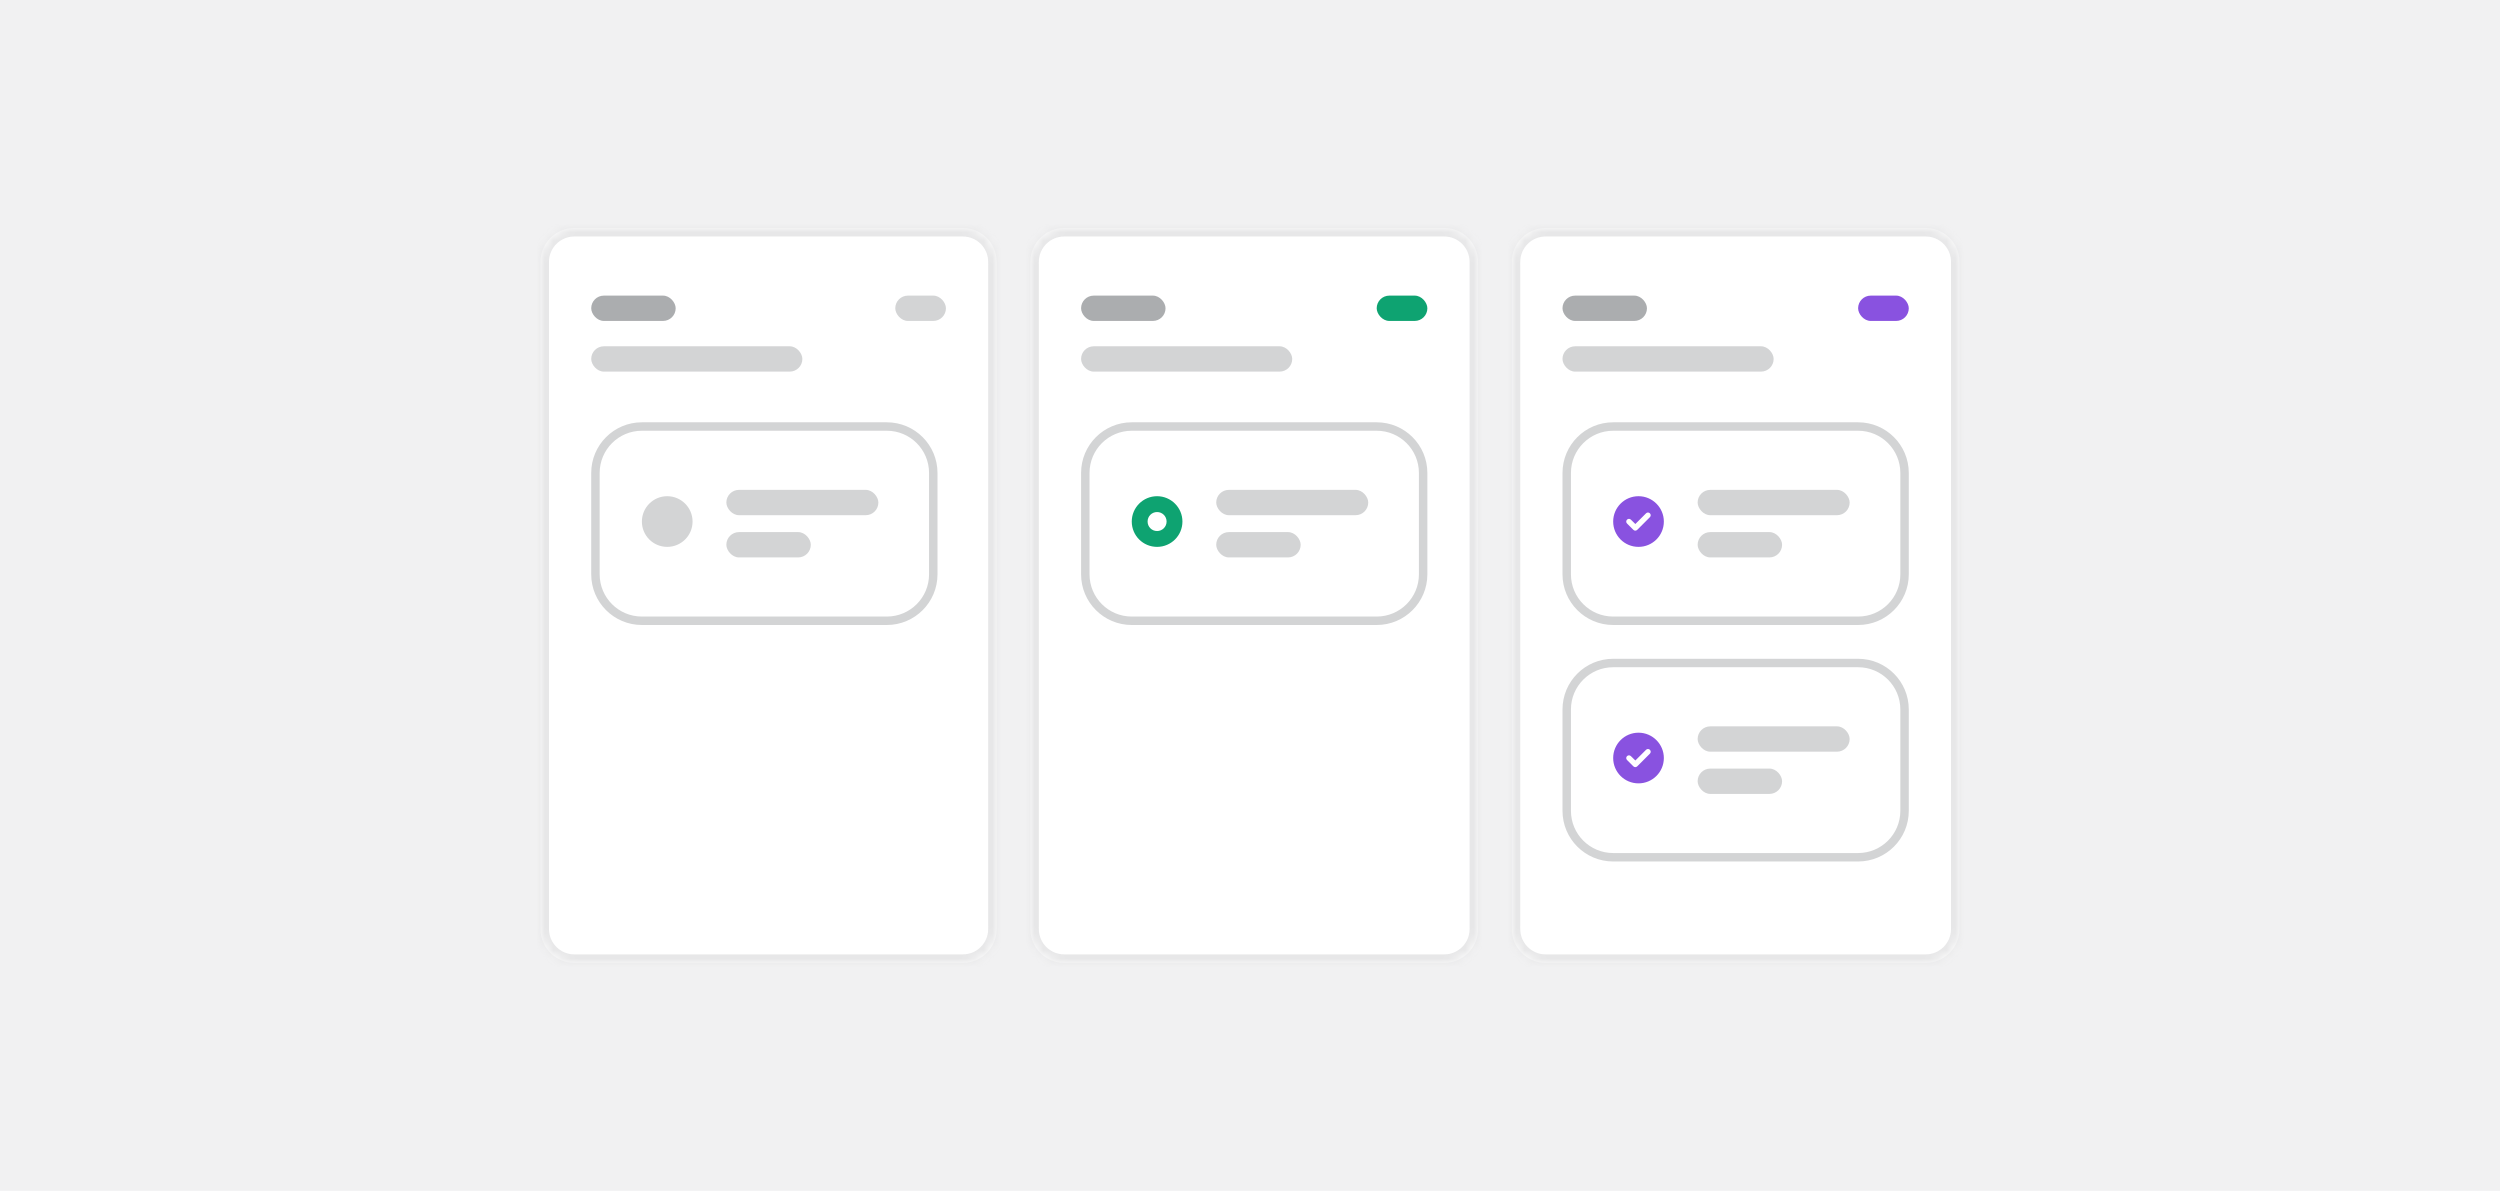 <svg width="296" height="141" viewBox="0 0 296 141" fill="none" xmlns="http://www.w3.org/2000/svg">
<rect width="296" height="141" fill="#F1F1F2"/>
<mask id="path-1-inside-1_99_10079" fill="white">
<path d="M64 31C64 28.791 65.791 27 68 27H114C116.209 27 118 28.791 118 31V110C118 112.209 116.209 114 114 114H68C65.791 114 64 112.209 64 110V31Z"/>
</mask>
<path d="M64 31C64 28.791 65.791 27 68 27H114C116.209 27 118 28.791 118 31V110C118 112.209 116.209 114 114 114H68C65.791 114 64 112.209 64 110V31Z" fill="white"/>
<path d="M68 28H114V26H68V28ZM117 31V110H119V31H117ZM114 113H68V115H114V113ZM65 110V31H63V110H65ZM68 113C66.343 113 65 111.657 65 110H63C63 112.761 65.239 115 68 115V113ZM117 110C117 111.657 115.657 113 114 113V115C116.761 115 119 112.761 119 110H117ZM114 28C115.657 28 117 29.343 117 31H119C119 28.239 116.761 26 114 26V28ZM68 26C65.239 26 63 28.239 63 31H65C65 29.343 66.343 28 68 28V26Z" fill="#E7E7E8" mask="url(#path-1-inside-1_99_10079)"/>
<rect x="70" y="35" width="10" height="3" rx="1.5" fill="#ABADAF"/>
<rect x="106" y="35" width="6" height="3" rx="1.5" fill="#D3D4D5"/>
<rect x="70" y="41" width="25" height="3" rx="1.5" fill="#D3D4D5"/>
<path d="M70.5 56C70.5 52.962 72.962 50.5 76 50.5H105C108.038 50.5 110.5 52.962 110.5 56V68C110.5 71.038 108.038 73.5 105 73.5H76C72.962 73.5 70.5 71.038 70.5 68V56Z" fill="white"/>
<path d="M70.5 56C70.5 52.962 72.962 50.5 76 50.5H105C108.038 50.5 110.5 52.962 110.5 56V68C110.5 71.038 108.038 73.5 105 73.5H76C72.962 73.5 70.5 71.038 70.5 68V56Z" stroke="#D3D4D5"/>
<path d="M82 61.75C82 63.414 80.652 64.75 79 64.75C77.336 64.75 76 63.414 76 61.75C76 60.098 77.336 58.75 79 58.75C80.652 58.75 82 60.098 82 61.75Z" fill="#D3D4D5"/>
<rect x="86" y="58" width="18" height="3" rx="1.5" fill="#D3D4D5"/>
<rect x="86" y="63" width="10" height="3" rx="1.5" fill="#D3D4D5"/>
<mask id="path-10-inside-2_99_10079" fill="white">
<path d="M122 31C122 28.791 123.791 27 126 27H171C173.209 27 175 28.791 175 31V110C175 112.209 173.209 114 171 114H126C123.791 114 122 112.209 122 110V31Z"/>
</mask>
<path d="M122 31C122 28.791 123.791 27 126 27H171C173.209 27 175 28.791 175 31V110C175 112.209 173.209 114 171 114H126C123.791 114 122 112.209 122 110V31Z" fill="white"/>
<path d="M126 28H171V26H126V28ZM174 31V110H176V31H174ZM171 113H126V115H171V113ZM123 110V31H121V110H123ZM126 113C124.343 113 123 111.657 123 110H121C121 112.761 123.239 115 126 115V113ZM174 110C174 111.657 172.657 113 171 113V115C173.761 115 176 112.761 176 110H174ZM171 28C172.657 28 174 29.343 174 31H176C176 28.239 173.761 26 171 26V28ZM126 26C123.239 26 121 28.239 121 31H123C123 29.343 124.343 28 126 28V26Z" fill="#E7E7E8" mask="url(#path-10-inside-2_99_10079)"/>
<rect x="128" y="35" width="10" height="3" rx="1.5" fill="#ABADAF"/>
<rect x="163" y="35" width="6" height="3" rx="1.5" fill="#0EA371"/>
<rect x="128" y="41" width="25" height="3" rx="1.5" fill="#D3D4D5"/>
<path d="M128.5 56C128.5 52.962 130.962 50.5 134 50.5H163C166.038 50.5 168.5 52.962 168.5 56V68C168.5 71.038 166.038 73.5 163 73.5H134C130.962 73.5 128.5 71.038 128.5 68V56Z" fill="white"/>
<path d="M128.5 56C128.5 52.962 130.962 50.5 134 50.5H163C166.038 50.5 168.5 52.962 168.5 56V68C168.5 71.038 166.038 73.5 163 73.5H134C130.962 73.5 128.5 71.038 128.5 68V56Z" stroke="#D3D4D5"/>
<path d="M134 61.75C134 60.098 135.336 58.75 137 58.75C138.652 58.75 140 60.098 140 61.75C140 63.414 138.652 64.75 137 64.75C135.336 64.75 134 63.414 134 61.75ZM137 62.875C137.621 62.875 138.125 62.371 138.125 61.75C138.125 61.129 137.621 60.625 137 60.625C136.367 60.625 135.875 61.129 135.875 61.75C135.875 62.371 136.367 62.875 137 62.875Z" fill="#0EA371"/>
<rect x="144" y="58" width="18" height="3" rx="1.5" fill="#D3D4D5"/>
<rect x="144" y="63" width="10" height="3" rx="1.5" fill="#D3D4D5"/>
<mask id="path-19-inside-3_99_10079" fill="white">
<path d="M179 31C179 28.791 180.791 27 183 27H228C230.209 27 232 28.791 232 31V110C232 112.209 230.209 114 228 114H183C180.791 114 179 112.209 179 110V31Z"/>
</mask>
<path d="M179 31C179 28.791 180.791 27 183 27H228C230.209 27 232 28.791 232 31V110C232 112.209 230.209 114 228 114H183C180.791 114 179 112.209 179 110V31Z" fill="white"/>
<path d="M183 28H228V26H183V28ZM231 31V110H233V31H231ZM228 113H183V115H228V113ZM180 110V31H178V110H180ZM183 113C181.343 113 180 111.657 180 110H178C178 112.761 180.239 115 183 115V113ZM231 110C231 111.657 229.657 113 228 113V115C230.761 115 233 112.761 233 110H231ZM228 28C229.657 28 231 29.343 231 31H233C233 28.239 230.761 26 228 26V28ZM183 26C180.239 26 178 28.239 178 31H180C180 29.343 181.343 28 183 28V26Z" fill="#E7E7E8" mask="url(#path-19-inside-3_99_10079)"/>
<rect x="185" y="35" width="10" height="3" rx="1.5" fill="#ABADAF"/>
<rect x="220" y="35" width="6" height="3" rx="1.5" fill="#8952E0"/>
<rect x="185" y="41" width="25" height="3" rx="1.5" fill="#D3D4D5"/>
<path d="M185.5 56C185.5 52.962 187.962 50.5 191 50.5H220C223.038 50.5 225.5 52.962 225.5 56V68C225.5 71.038 223.038 73.5 220 73.5H191C187.962 73.5 185.5 71.038 185.5 68V56Z" fill="white"/>
<path d="M185.5 56C185.5 52.962 187.962 50.5 191 50.5H220C223.038 50.5 225.5 52.962 225.5 56V68C225.5 71.038 223.038 73.5 220 73.5H191C187.962 73.5 185.5 71.038 185.5 68V56Z" stroke="#D3D4D5"/>
<path d="M191 61.75C191 60.098 192.336 58.75 194 58.75C195.652 58.75 197 60.098 197 61.75C197 63.414 195.652 64.75 194 64.75C192.336 64.75 191 63.414 191 61.75ZM195.348 61.234C195.477 61.105 195.477 60.906 195.348 60.777C195.219 60.648 195.02 60.648 194.891 60.777L193.625 62.043L193.098 61.527C192.969 61.398 192.77 61.398 192.641 61.527C192.512 61.656 192.512 61.855 192.641 61.984L193.391 62.734C193.52 62.863 193.719 62.863 193.848 62.734L195.348 61.234Z" fill="#8952E0"/>
<rect x="201" y="58" width="18" height="3" rx="1.5" fill="#D3D4D5"/>
<rect x="201" y="63" width="10" height="3" rx="1.5" fill="#D3D4D5"/>
<path d="M185.5 84C185.5 80.962 187.962 78.5 191 78.5H220C223.038 78.5 225.5 80.962 225.5 84V96C225.5 99.038 223.038 101.5 220 101.5H191C187.962 101.5 185.5 99.038 185.5 96V84Z" fill="white"/>
<path d="M185.5 84C185.5 80.962 187.962 78.5 191 78.5H220C223.038 78.5 225.5 80.962 225.5 84V96C225.5 99.038 223.038 101.5 220 101.5H191C187.962 101.5 185.5 99.038 185.5 96V84Z" stroke="#D3D4D5"/>
<path d="M191 89.75C191 88.098 192.336 86.75 194 86.75C195.652 86.75 197 88.098 197 89.75C197 91.414 195.652 92.75 194 92.75C192.336 92.75 191 91.414 191 89.75ZM195.348 89.234C195.477 89.106 195.477 88.906 195.348 88.777C195.219 88.648 195.02 88.648 194.891 88.777L193.625 90.043L193.098 89.527C192.969 89.398 192.77 89.398 192.641 89.527C192.512 89.656 192.512 89.856 192.641 89.984L193.391 90.734C193.52 90.863 193.719 90.863 193.848 90.734L195.348 89.234Z" fill="#8952E0"/>
<rect x="201" y="86" width="18" height="3" rx="1.5" fill="#D3D4D5"/>
<rect x="201" y="91" width="10" height="3" rx="1.5" fill="#D3D4D5"/>
</svg>
